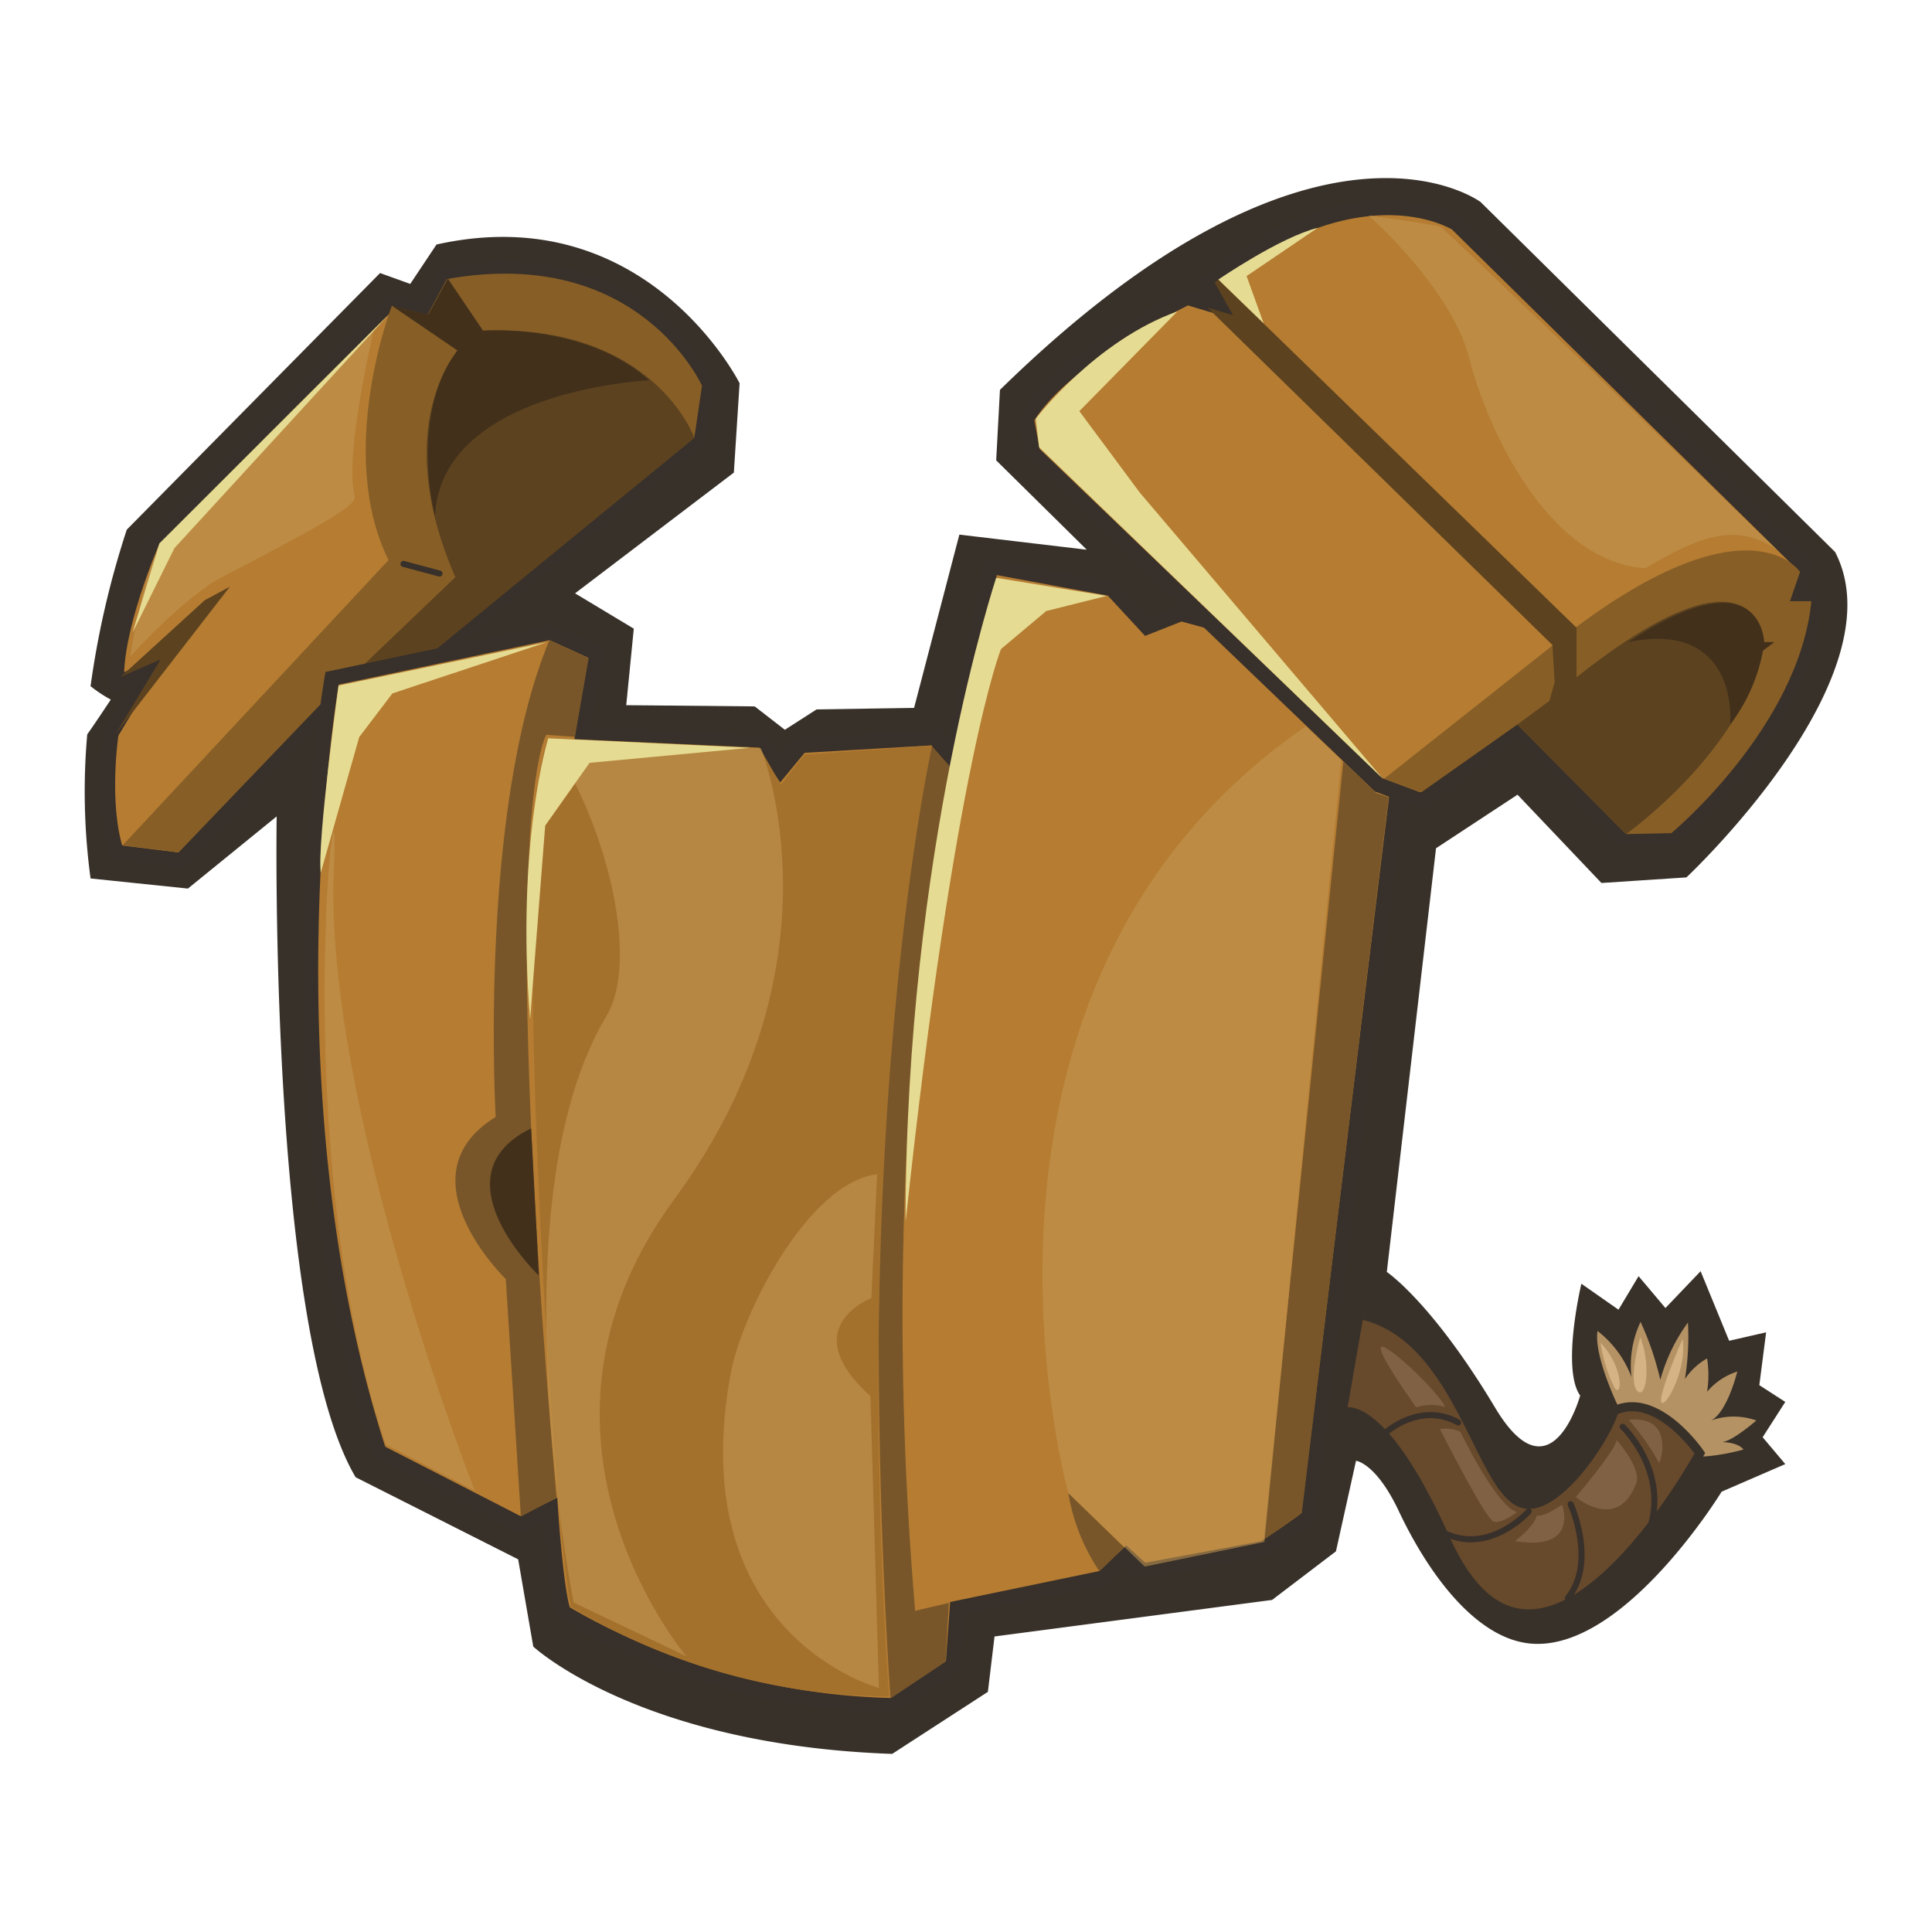 <svg xmlns="http://www.w3.org/2000/svg" viewBox="0 0 128 128"><path d="M111.73,58.13s14.15-13.26,9.85-21.56L98.1,13.39S87.28,5.24,66.25,25.83L66,30.5l6,5.92-8.44-1-3,11.48L54.1,47,52,48.35,50,46.8l-8.51-.08.5-5.07L38.1,39.31l10.52-8L49,25.39s-6.15-12.3-20.08-9.19l-1.74,2.61-2-.72L8.4,35.09A58.77,58.77,0,0,0,6,45.46a8.85,8.85,0,0,0,1.34.89s-1.17,1.77-1.56,2.3A43,43,0,0,0,6,58.2l6.45.67,5.88-4.78s-.55,34,5.23,43.78l10.77,5.44,1,5.78s7,6.52,23.78,7.11l6.34-4.11.44-3.67L84.28,106l4.23-3.22,1.33-6s1.29.13,2.78,3.22c2,4.28,5.17,8.56,8.78,8.89,6.17.56,12.66-10.06,12.66-10.06L118.28,97l-1.5-1.78,1.5-2.34-1.72-1.11.45-3.5-2.45.56-1.89-4.61-2.33,2.44-1.78-2.11-1.33,2.22-2.46-1.72s-1.34,5.63-.08,7.41c0,0-1.92,7-5.63.81-4.19-7-7.18-9-7.18-9L95.14,56.2l5.4-3.55,5.56,5.85Z" fill="#383129"/><path d="M46.25,29.09l.48-3.52s-3.82-9.74-17.3-7.37l-1.18,2.37L25.88,20,10.1,35.83s-2.59,5.93-2.37,9.48l2.19-1L7.36,48.57s-.71,4.67.35,7.9L12,57,22,46.13l2.45.7Z" fill="#b57c32" stroke="#38302a" stroke-linecap="round" stroke-miterlimit="10"/><path d="M46,29l.51-3.44s-4.17-9.36-16.91-7.07l-1.49,2.77-2.15-1s-3.74,9.7-.22,16.85L8.13,56l3.71.47L23.51,44.29l4.8-.84Z" fill="#875e26"/><path d="M28.47,43.37l-4.65.94,6.35-6.07c-4.37-10,.14-15,.14-15L26,20.28l2.35.57,1.29-2.38L32,21.91C43.31,21.45,46,29,46,29ZM7.65,48.65l7.58-9.78-1.67.9L8,44.84l2.64-1.15Z" fill="#5c421f"/><path d="M107.21,93.18s-1.63-3.35-1.37-5a6.91,6.91,0,0,1,2.25,3.06,6.79,6.79,0,0,1,.6-3.66A19.52,19.52,0,0,1,110,91.42a11.71,11.71,0,0,1,1.83-3.8,17.4,17.4,0,0,1-.2,3.75A4.28,4.28,0,0,1,113.1,90a7.21,7.21,0,0,1,0,2.21,4.32,4.32,0,0,1,2-1.34s-.66,2.71-1.74,3.24a4.5,4.5,0,0,1,3,0s-1.58,1.39-2.28,1.43c0,0,1.07,0,1.43.5C115.51,96,108.51,98.3,107.21,93.18Z" fill="#b59264"/><path d="M89.23,93.54s2.5-.62,6.55,8.44c6.19,13.82,16.84-5.7,16.84-5.7s-2.82-4.15-5.67-2.82c-.74,2.22-3.83,6.53-5.89,6.19-3-.5-4.16-10.89-10.72-12.5" fill="#67492c" stroke="#383129" stroke-miterlimit="10" stroke-width="0.6"/><path d="M86.69,100.5l6.82-55.7L78.25,40.65,76,41.54,73.65,39l-8-1.48L63.06,50.2,61.9,48.87l-8.84.52L51.73,51l-1.19-1.78-11.92-.63s.63-4.15.92-5.3l-3.07-1.4L22,44.94s-4.74,27,3.11,51.26L34.47,101l2-1s.37,5.61.87,6.83A45,45,0,0,0,59.15,113l4-2.67.27-3.78,9.64-2,1.56-1.48,1.11,1,8-1.48S86.32,100.87,86.69,100.5Z" fill="#b57c32" stroke="#38302a" stroke-linecap="round" stroke-miterlimit="10"/><path d="M100.62,48.2l7,7.34h3.11s8.3-7.06,9.21-14a8.39,8.39,0,0,0,.07-1.66c0-.45-.8-.31-1.17-.13a5.18,5.18,0,0,0,.67-2.28l-23-22.66s-6.34-4.11-16.45,3.89l1,1.72-2.39-.72S70.45,23.59,68,27.76L68.42,30,91.35,52l2.82,1.05Z" fill="#b57c32" stroke="#38302a" stroke-linecap="round" stroke-miterlimit="10"/><path d="M107.73,55.26l3-.06s8.44-7,9.28-15.37h-1.42l.67-1.94s-3.59-5.45-16.56,5l-11,8.71,2.47.89L100.53,48Z" fill="#875e26"/><path d="M107.73,55.26s7.77-5.5,9.14-12.5c0,0,0-7.74-12.42,2.11V41.59L80.72,18.52l-.25.2,1.22,2.16L80,20.38l22.85,22.35L103,45.2l-.35,1.24L100.53,48" fill="#5c421f"/><path d="M92,52.81l-5.75,47.42L83.74,102,89,50.45l2.17,2.09Zm-30.29-3.4C56,72.18,59,112.52,59,112.52l3.65-2.43.21-3.89-2.23.52C57.78,73.17,63.13,51,63.13,51Zm-25.31-7C31.68,53.74,32.84,74,32.84,74c-6.37,3.93.67,10.74.67,10.74l1,15.74,2.36-1.26c-4-45.78-.67-50.54-.67-50.54l1.89.14L39,43.61" fill="#785629"/><path d="M61.76,49.39s-5.46,24.33-2.86,63a41.21,41.21,0,0,1-21.07-5.93c-1.18-5.43-4.11-51.41-1.51-57.57l14,.64L51.74,52l1.55-2Z" fill="#a4712d"/><path d="M29.12,38l-2.39-.64m82.59,63.88c1.22-3.82-1.81-6.71-1.81-6.71m-3.45,5.13s1.74,3.8-.18,6.21m-2.6-5.74s-2.51,2.85-5.51,1.48m-4-6.67s2.28-2.11,4.84-.7" fill="none" stroke="#38302a" stroke-linecap="round" stroke-miterlimit="10" stroke-width="0.4"/><path d="M74.48,102.52l-1.64,1.58a13.11,13.11,0,0,1-2.06-5.18" fill="#785629"/><path d="M109.91,96.91a15.43,15.43,0,0,0-2-2.84C111,93.73,110,97.05,109.91,96.91Zm-5.51,2.27s2.77,2.34,4-.9c.39-1-1.29-2.86-1.29-2.86C106.94,96.21,104.4,99.18,104.4,99.18Zm-.91.51s-1.22.86-1.68.71c-.11.7-1.44,1.7-1.44,1.7C104.66,102.8,103.49,99.69,103.49,99.69Zm-9.66-6.45a3.23,3.23,0,0,1,1.71-.08c.85.46-1.85-2.62-3.59-3.77S93.83,93.24,93.83,93.24Zm1.57,1.44s3,5.94,3.55,6.12,1.56-.63,1.56-.63c-1.37-.34-3.76-5.32-3.76-5.32A2.47,2.47,0,0,0,95.4,94.68Z" fill="#806143"/><path d="M110.06,92.87c-.16-.58,1.42-4.17,1.42-4.17C111.78,90.87,110.23,93.45,110.06,92.87Zm-1.39-4.28s-.8,2.83-.22,3.53S109.42,90.51,108.67,88.59Zm-2.64.33A10,10,0,0,0,107,92C107.51,92.56,107.53,90.48,106,88.92Z" fill="#d6b385"/><path d="M109,37.65c-6.45-.45-10.47-9.23-11.65-13.89s-6.67-9.48-6.67-9.48,4.37.59,4.74.74,22.3,21.4,22.3,21.4C114.8,34.39,112.08,35.87,109,37.65ZM10.47,36.5c-1,1.68-1.85,7-1.85,7s3.61-4,6.15-5.3c9.09-4.69,8.83-4.94,8.7-5.48-.63-2.72,1.3-10.89,1.3-10.89S11.25,35.13,10.47,36.5ZM36.36,49c3.55,4.89,6.16,14.4,3.81,18.33C32.73,79.76,38,106.17,38,106.17l7.47,3.56s-12.36-14.56-.8-30.27,5.74-29.89,5.74-29.89m7.7,28.24L57.73,86s-5.11,1.94-.06,6.5l.56,19.33s-13-3.44-9.83-20.77C49.12,87,53.56,78.37,58.06,77.81ZM86.51,48.12l2.36,2.22-5.1,51.82-7.93,1.63-5.06-4.87S61.4,65.45,86.51,48.12ZM22.12,57.48c-.72,15.61,9.33,41.28,9.33,41.28L25.56,95.7C18.84,76,22.62,46.6,22.12,57.48Z" fill="#c49852" opacity="0.56"/><path d="M107.88,42.54c8.85-5.84,9,0,9,0l.68,0-.76.57A11.51,11.51,0,0,1,114.63,48C114.78,45.42,113.67,41.34,107.88,42.54ZM32,21.91l-2.32-3.44-1.29,2.38L26,20.28l4.32,2.92c-3.25,4.31-1.5,11-1.5,11,.39-8.38,14.19-9,14.19-9C38.73,21.37,32,21.91,32,21.91Zm3.7,62.55-.51-9.7C28.8,77.87,35.65,84.46,35.65,84.46Z" fill="#42301b"/><path d="M91.65,51.63l-22.81-22-.22-1.89s3.94-5.17,9.39-7.11l-6.5,6.61,4,5.39ZM82.59,18.29l4.72-3.2c-2.53.64-6.59,3.43-6.59,3.43l3,2.9ZM66,38.28s-6,18-6,42.66C63.28,50.42,66.32,43,66.32,43l3-2.52,4-1ZM49.73,49.54l-13.41-.63s-2.15,6.9-1.2,18.63l1-12.84,2.94-4.16Zm-13.48-7L22.43,45.42S21,55.83,21.25,57.83l2.55-9L26,45.94ZM25.78,20.81,10.56,36,8.78,41.92l2.78-5.61Z" fill="#e6db92"/></svg>
